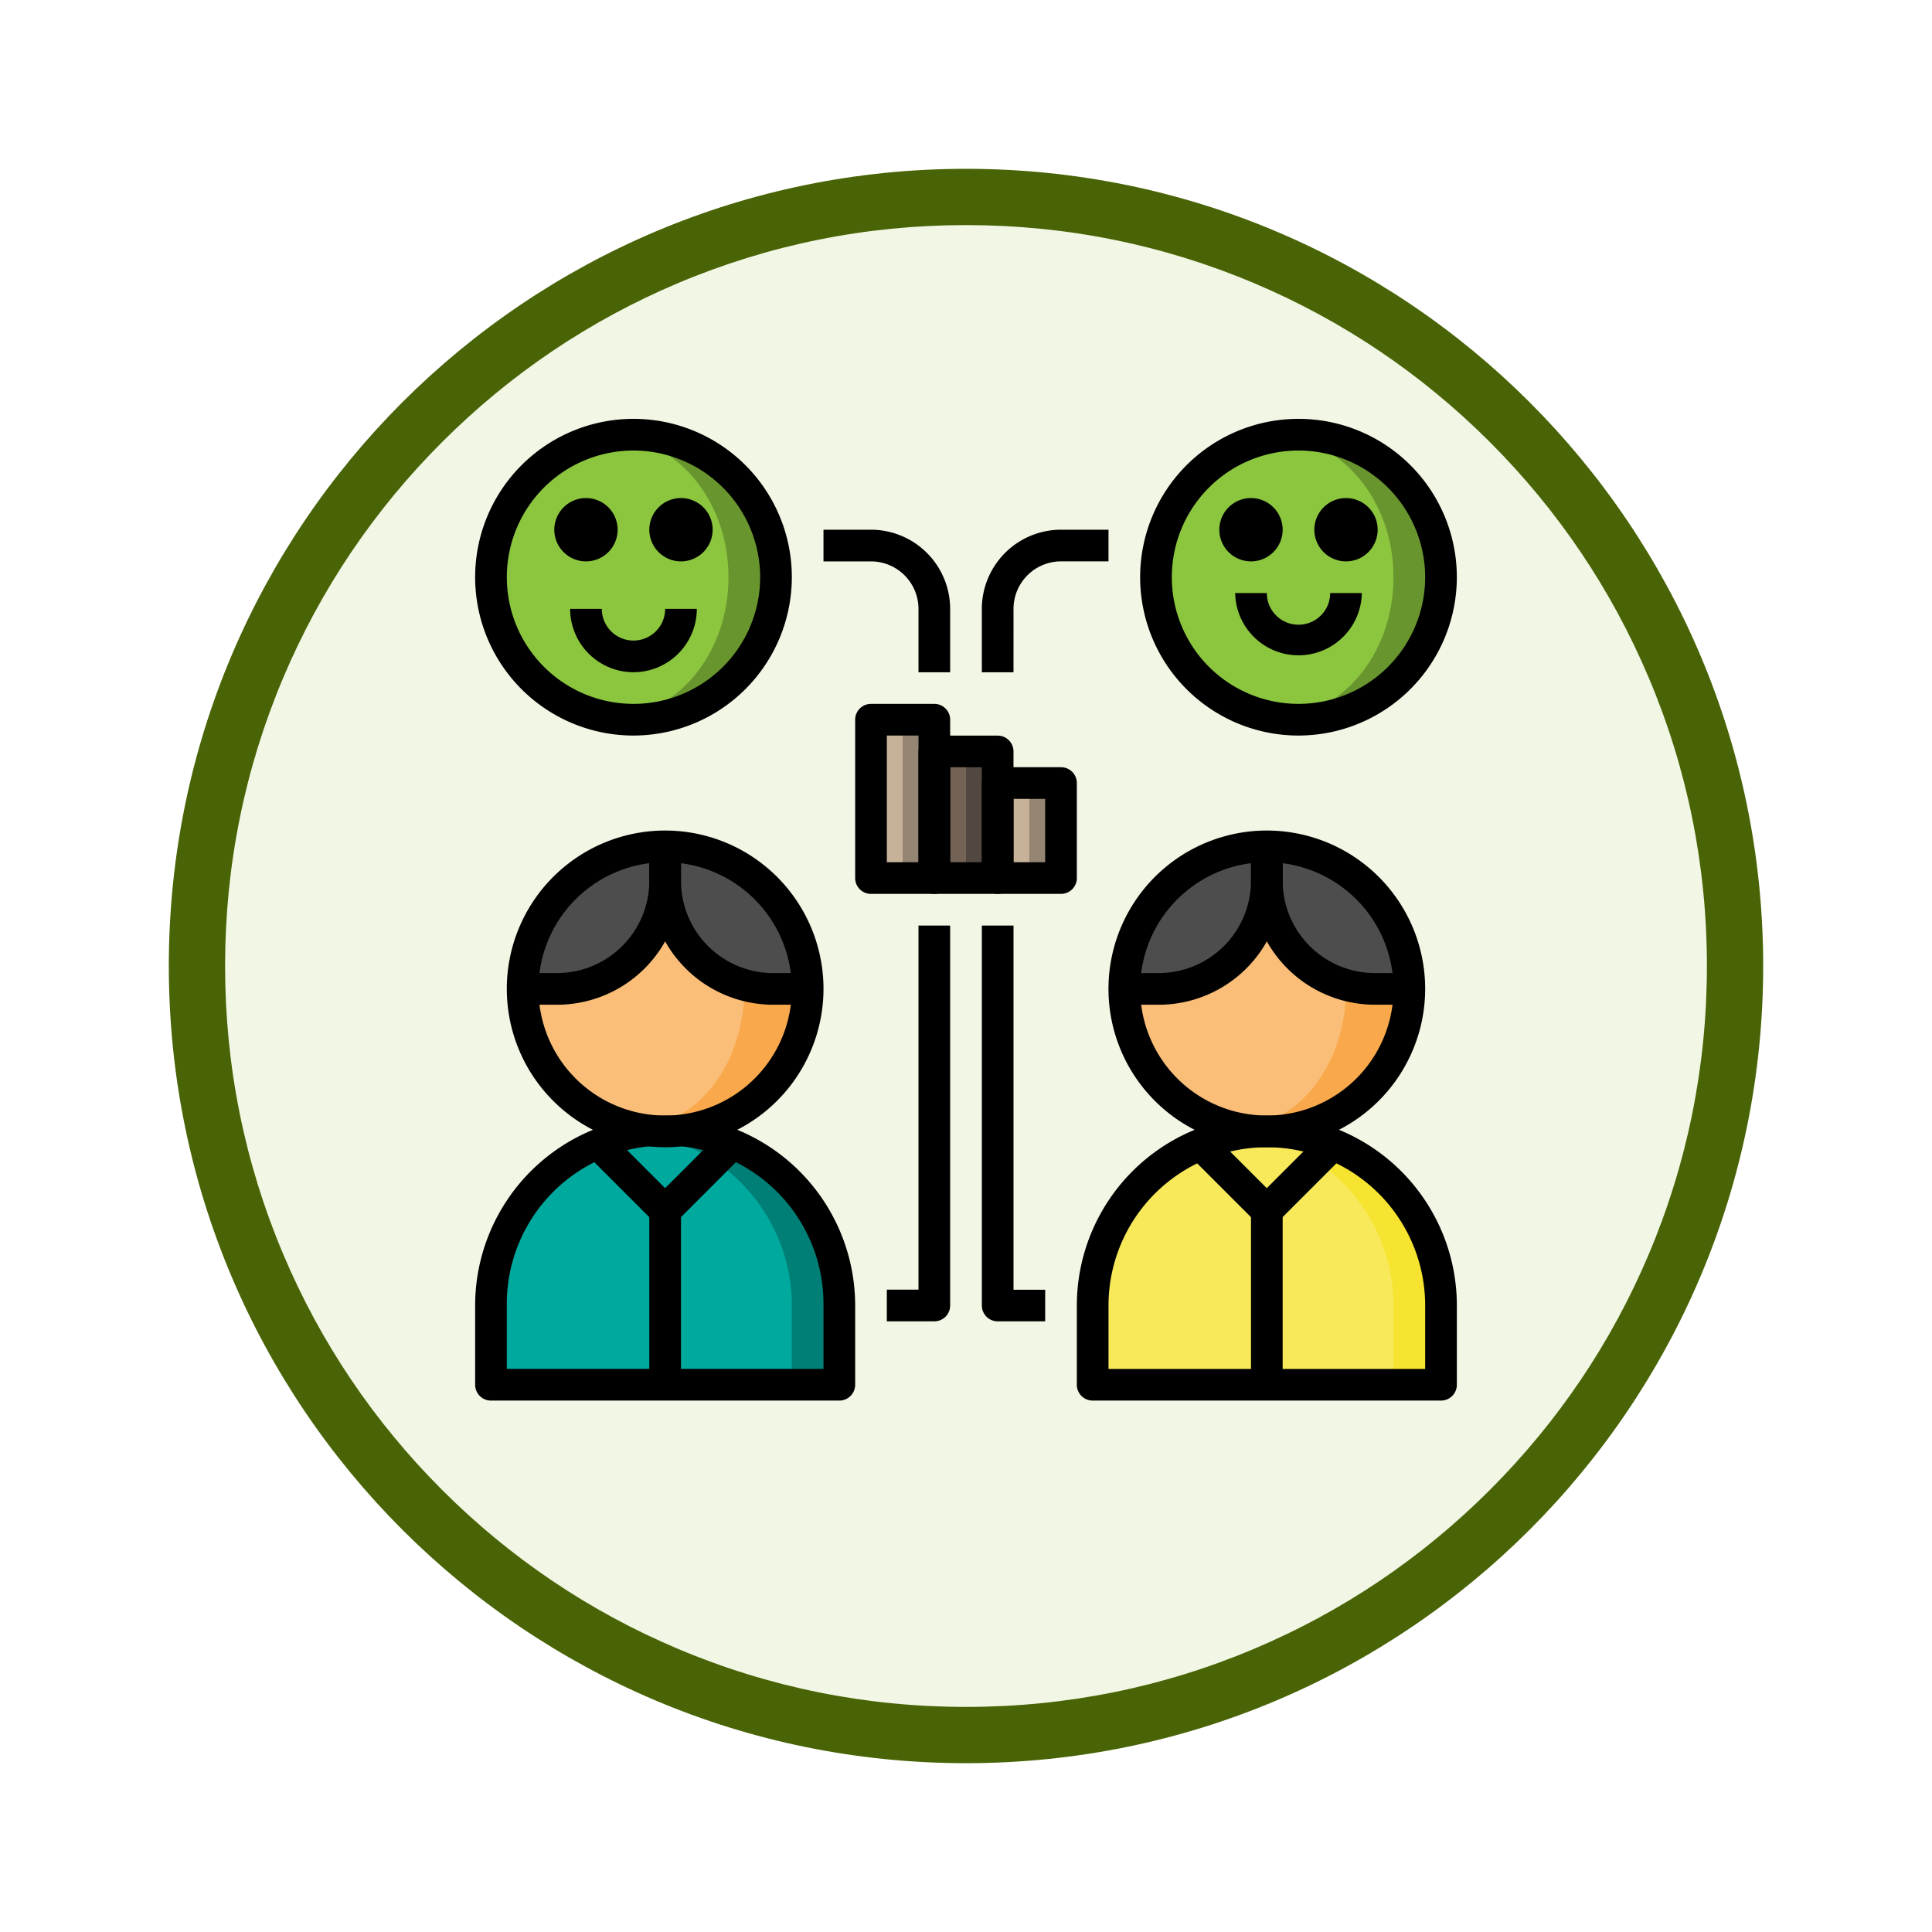 <svg xmlns="http://www.w3.org/2000/svg" xmlns:xlink="http://www.w3.org/1999/xlink" width="103" height="103" viewBox="0 0 103 103">
  <defs>
    <filter id="Trazado_982547" x="0" y="0" width="103" height="103" filterUnits="userSpaceOnUse">
      <feOffset dy="3" input="SourceAlpha"/>
      <feGaussianBlur stdDeviation="3" result="blur"/>
      <feFlood flood-opacity="0.161"/>
      <feComposite operator="in" in2="blur"/>
      <feComposite in="SourceGraphic"/>
    </filter>
  </defs>
  <g id="Grupo_1207760" data-name="Grupo 1207760" transform="translate(-1031 -4315.098)">
    <g id="Grupo_1207524" data-name="Grupo 1207524" transform="translate(0 651.598)">
      <g id="Grupo_1207317" data-name="Grupo 1207317" transform="translate(0 2919.5)">
        <g id="Grupo_1202211" data-name="Grupo 1202211" transform="translate(760 -126.414)">
          <g id="Grupo_1174813" data-name="Grupo 1174813" transform="translate(280 876.414)">
            <g id="Grupo_1201680" data-name="Grupo 1201680">
              <g id="Grupo_1201330" data-name="Grupo 1201330">
                <g id="Grupo_1172010" data-name="Grupo 1172010">
                  <g id="Grupo_1171046" data-name="Grupo 1171046">
                    <g id="Grupo_1148525" data-name="Grupo 1148525">
                      <g transform="matrix(1, 0, 0, 1, -9, -6)" filter="url(#Trazado_982547)">
                        <g id="Trazado_982547-2" data-name="Trazado 982547" transform="translate(9 6)" fill="#f2f7e5">
                          <path d="M 42.5 83.5 C 36.964 83.5 31.595 82.416 26.541 80.279 C 21.659 78.214 17.274 75.257 13.509 71.491 C 9.743 67.726 6.786 63.341 4.721 58.459 C 2.584 53.405 1.5 48.036 1.5 42.5 C 1.5 36.964 2.584 31.595 4.721 26.541 C 6.786 21.659 9.743 17.274 13.509 13.509 C 17.274 9.743 21.659 6.786 26.541 4.721 C 31.595 2.584 36.964 1.5 42.5 1.5 C 48.036 1.5 53.405 2.584 58.459 4.721 C 63.341 6.786 67.726 9.743 71.491 13.509 C 75.257 17.274 78.214 21.659 80.279 26.541 C 82.416 31.595 83.5 36.964 83.5 42.5 C 83.5 48.036 82.416 53.405 80.279 58.459 C 78.214 63.341 75.257 67.726 71.491 71.491 C 67.726 75.257 63.341 78.214 58.459 80.279 C 53.405 82.416 48.036 83.5 42.5 83.5 Z" stroke="none"/>
                          <path d="M 42.5 3 C 37.166 3 31.994 4.044 27.126 6.103 C 22.422 8.092 18.198 10.941 14.569 14.569 C 10.941 18.198 8.092 22.422 6.103 27.126 C 4.044 31.994 3 37.166 3 42.5 C 3 47.834 4.044 53.006 6.103 57.874 C 8.092 62.578 10.941 66.802 14.569 70.431 C 18.198 74.059 22.422 76.908 27.126 78.897 C 31.994 80.956 37.166 82 42.5 82 C 47.834 82 53.006 80.956 57.874 78.897 C 62.578 76.908 66.802 74.059 70.431 70.431 C 74.059 66.802 76.908 62.578 78.897 57.874 C 80.956 53.006 82 47.834 82 42.5 C 82 37.166 80.956 31.994 78.897 27.126 C 76.908 22.422 74.059 18.198 70.431 14.569 C 66.802 10.941 62.578 8.092 57.874 6.103 C 53.006 4.044 47.834 3 42.5 3 M 42.5 0 C 65.972 0 85 19.028 85 42.5 C 85 65.972 65.972 85 42.5 85 C 19.028 85 0 65.972 0 42.5 C 0 19.028 19.028 0 42.5 0 Z" stroke="none" fill="#496406"/>
                        </g>
                      </g>
                    </g>
                  </g>
                </g>
              </g>
            </g>
          </g>
        </g>
      </g>
    </g>
    <g id="avatars_1731336" transform="translate(1056.331 4337.429)">
      <path id="Trazado_1053063" data-name="Trazado 1053063" d="M264,184h3.377v5.065H264Zm0,0" transform="translate(-236.143 -164.584)" fill="#958573"/>
      <path id="Trazado_1053064" data-name="Trazado 1053064" d="M264,184h1.688v5.065H264Zm0,0" transform="translate(-236.143 -164.584)" fill="#c7b299"/>
      <path id="Trazado_1053065" data-name="Trazado 1053065" d="M232,168h3.377v6.753H232Zm0,0" transform="translate(-207.52 -150.273)" fill="#534741"/>
      <path id="Trazado_1053066" data-name="Trazado 1053066" d="M232,168h1.688v6.753H232Zm0,0" transform="translate(-207.52 -150.273)" fill="#736357"/>
      <path id="Trazado_1053067" data-name="Trazado 1053067" d="M200,152h3.377v8.442H200Zm0,0" transform="translate(-178.896 -135.961)" fill="#958573"/>
      <path id="Trazado_1053068" data-name="Trazado 1053068" d="M200,152h1.688v8.442H200Zm0,0" transform="translate(-178.896 -135.961)" fill="#c7b299"/>
      <path id="Trazado_1053069" data-name="Trazado 1053069" d="M26.571,373.506H8v-4.221a9.286,9.286,0,0,1,18.571,0Zm0,0" transform="translate(-7.156 -322.013)" fill="#007f76"/>
      <path id="Trazado_1053070" data-name="Trazado 1053070" d="M16.019,360.91A9.28,9.28,0,0,0,8,370.1v4.221H24.039V370.1a9.28,9.28,0,0,0-8.019-9.19Zm0,0" transform="translate(-7.156 -322.827)" fill="#00a99d"/>
      <path id="Trazado_1053071" data-name="Trazado 1053071" d="M330.571,373.506H312v-4.221a9.286,9.286,0,0,1,18.571,0Zm0,0" transform="translate(-279.078 -322.013)" fill="#f6e431"/>
      <path id="Trazado_1053072" data-name="Trazado 1053072" d="M320.019,360.91A9.28,9.28,0,0,0,312,370.1v4.221h16.039V370.1a9.28,9.28,0,0,0-8.019-9.19Zm0,0" transform="translate(-279.078 -322.827)" fill="#f7e95a"/>
      <path id="Trazado_1053073" data-name="Trazado 1053073" d="M39.195,223.6a7.6,7.6,0,1,1-7.6-7.6A7.6,7.6,0,0,1,39.195,223.6Zm0,0" transform="translate(-21.468 -193.208)" fill="#f9a94b"/>
      <path id="Trazado_1053074" data-name="Trazado 1053074" d="M35.818,225.25c0-4.088-2.645-7.4-5.909-7.4S24,221.162,24,225.25s2.645,7.4,5.909,7.4S35.818,229.338,35.818,225.25Zm0,0" transform="translate(-21.468 -194.861)" fill="#fabe78"/>
      <path id="Trazado_1053075" data-name="Trazado 1053075" d="M343.195,223.6a7.6,7.6,0,1,1-7.6-7.6A7.6,7.6,0,0,1,343.195,223.6Zm0,0" transform="translate(-293.39 -193.208)" fill="#f9a94b"/>
      <path id="Trazado_1053076" data-name="Trazado 1053076" d="M339.818,225.25c0-4.088-2.645-7.4-5.909-7.4S328,221.162,328,225.25s2.645,7.4,5.909,7.4S339.818,229.338,339.818,225.25Zm0,0" transform="translate(-293.39 -194.861)" fill="#fabe78"/>
      <path id="Trazado_1053077" data-name="Trazado 1053077" d="M335.6,216v1.833a5.764,5.764,0,0,1-5.764,5.764H328a7.6,7.6,0,1,1,15.195,0h-1.833a5.764,5.764,0,0,1-5.764-5.764Z" transform="translate(-293.39 -193.208)" fill="#4d4d4d"/>
      <path id="Trazado_1053078" data-name="Trazado 1053078" d="M31.6,216v1.833a5.764,5.764,0,0,1-5.764,5.764H24a7.6,7.6,0,1,1,15.195,0H37.361a5.764,5.764,0,0,1-5.764-5.764Z" transform="translate(-21.468 -193.208)" fill="#4d4d4d"/>
      <path id="Trazado_1053079" data-name="Trazado 1053079" d="M359.195,15.6A7.6,7.6,0,1,1,351.6,8,7.6,7.6,0,0,1,359.195,15.6Zm0,0" transform="translate(-307.702 -7.156)" fill="#69952f"/>
      <path id="Trazado_1053080" data-name="Trazado 1053080" d="M356.662,16.562c0-4.133-2.835-7.484-6.331-7.484S344,12.429,344,16.562s2.835,7.484,6.331,7.484S356.662,20.695,356.662,16.562Zm0,0" transform="translate(-307.702 -8.12)" fill="#8cc63f"/>
      <path id="Trazado_1053081" data-name="Trazado 1053081" d="M23.195,15.6A7.6,7.6,0,1,1,15.6,8,7.6,7.6,0,0,1,23.195,15.6Zm0,0" transform="translate(-7.156 -7.156)" fill="#69952f"/>
      <path id="Trazado_1053082" data-name="Trazado 1053082" d="M20.662,16.562c0-4.133-2.835-7.484-6.331-7.484S8,12.429,8,16.562s2.835,7.484,6.331,7.484S20.662,20.695,20.662,16.562Zm0,0" transform="translate(-7.156 -8.12)" fill="#8cc63f"/>
      <path id="Trazado_1053083" data-name="Trazado 1053083" d="M24.442,224.883a8.442,8.442,0,1,1,8.442-8.441A8.451,8.451,0,0,1,24.442,224.883Zm0-15.195a6.753,6.753,0,1,0,6.753,6.753A6.761,6.761,0,0,0,24.442,209.688Zm0,0" transform="translate(-14.312 -186.052)"/>
      <path id="Trazado_1053084" data-name="Trazado 1053084" d="M25.833,224.441H24v-1.688h1.833a4.92,4.92,0,0,0,4.92-4.921V216h1.688v1.833a6.609,6.609,0,0,1-6.608,6.609Zm0,0" transform="translate(-21.468 -193.208)"/>
      <path id="Trazado_1053085" data-name="Trazado 1053085" d="M96.441,224.441H94.608A6.609,6.609,0,0,1,88,217.832V216h1.688v1.833a4.92,4.92,0,0,0,4.92,4.921h1.833Zm0,0" transform="translate(-78.714 -193.208)"/>
      <path id="Trazado_1053086" data-name="Trazado 1053086" d="M19.415,367.195H.844A.844.844,0,0,1,0,366.351V362.13a10.13,10.13,0,1,1,20.26,0v4.221A.844.844,0,0,1,19.415,367.195ZM1.688,365.506H18.571V362.13a8.442,8.442,0,1,0-16.883,0Zm0,0" transform="translate(0 -314.857)"/>
      <path id="Trazado_1053087" data-name="Trazado 1053087" d="M62.317,367.161a.842.842,0,0,1-.6-.247l-3.377-3.377,1.194-1.194,2.78,2.78,2.78-2.78,1.194,1.194-3.377,3.377a.842.842,0,0,1-.6.247Zm0,0" transform="translate(-52.187 -324.11)"/>
      <path id="Trazado_1053088" data-name="Trazado 1053088" d="M88,400h1.688v9.286H88Zm0,0" transform="translate(-78.714 -357.792)"/>
      <path id="Trazado_1053089" data-name="Trazado 1053089" d="M328.442,224.883a8.442,8.442,0,1,1,8.441-8.441A8.451,8.451,0,0,1,328.442,224.883Zm0-15.195a6.753,6.753,0,1,0,6.753,6.753A6.761,6.761,0,0,0,328.442,209.688Zm0,0" transform="translate(-286.234 -186.052)"/>
      <path id="Trazado_1053090" data-name="Trazado 1053090" d="M329.833,224.441H328v-1.688h1.833a4.92,4.92,0,0,0,4.92-4.921V216h1.688v1.833a6.609,6.609,0,0,1-6.608,6.609Zm0,0" transform="translate(-293.39 -193.208)"/>
      <path id="Trazado_1053091" data-name="Trazado 1053091" d="M400.441,224.441h-1.833A6.609,6.609,0,0,1,392,217.832V216h1.688v1.833a4.92,4.92,0,0,0,4.92,4.921h1.833Zm0,0" transform="translate(-350.636 -193.208)"/>
      <path id="Trazado_1053092" data-name="Trazado 1053092" d="M323.415,367.195H304.844a.844.844,0,0,1-.844-.844V362.13a10.13,10.13,0,1,1,20.26,0v4.221A.844.844,0,0,1,323.415,367.195Zm-17.727-1.688h16.883V362.13a8.441,8.441,0,1,0-16.883,0Zm0,0" transform="translate(-271.922 -314.857)"/>
      <path id="Trazado_1053093" data-name="Trazado 1053093" d="M366.317,367.161a.842.842,0,0,1-.6-.247l-3.377-3.377,1.194-1.194,2.78,2.78,2.78-2.78,1.194,1.194-3.377,3.377a.842.842,0,0,1-.6.247Zm0,0" transform="translate(-324.11 -324.11)"/>
      <path id="Trazado_1053094" data-name="Trazado 1053094" d="M392,400h1.688v9.286H392Zm0,0" transform="translate(-350.637 -357.792)"/>
      <path id="Trazado_1053095" data-name="Trazado 1053095" d="M196.221,154.13h-3.377a.844.844,0,0,1-.844-.844v-8.442a.844.844,0,0,1,.844-.844h3.377a.844.844,0,0,1,.844.844v8.442A.844.844,0,0,1,196.221,154.13Zm-2.532-1.688h1.688v-6.753h-1.688Zm0,0" transform="translate(-171.74 -128.805)"/>
      <path id="Trazado_1053096" data-name="Trazado 1053096" d="M228.221,168.442h-3.377A.844.844,0,0,1,224,167.6v-6.753a.844.844,0,0,1,.844-.844h3.377a.844.844,0,0,1,.844.844V167.6A.844.844,0,0,1,228.221,168.442Zm-2.532-1.688h1.688v-5.065h-1.688Zm0,0" transform="translate(-200.364 -143.117)"/>
      <path id="Trazado_1053097" data-name="Trazado 1053097" d="M260.221,182.753h-3.377a.844.844,0,0,1-.844-.844v-5.065a.844.844,0,0,1,.844-.844h3.377a.844.844,0,0,1,.844.844v5.065A.844.844,0,0,1,260.221,182.753Zm-2.532-1.688h1.688v-3.377h-1.688Zm0,0" transform="translate(-228.987 -157.429)"/>
      <path id="Trazado_1053098" data-name="Trazado 1053098" d="M8.442,16.883a8.442,8.442,0,1,1,8.442-8.442A8.451,8.451,0,0,1,8.442,16.883Zm0-15.195a6.753,6.753,0,1,0,6.753,6.753A6.761,6.761,0,0,0,8.442,1.688Zm0,0"/>
      <path id="Trazado_1053099" data-name="Trazado 1053099" d="M51.377,99.377A3.38,3.38,0,0,1,48,96h1.688a1.688,1.688,0,0,0,3.377,0h1.688A3.38,3.38,0,0,1,51.377,99.377Zm0,0" transform="translate(-42.935 -85.87)"/>
      <path id="Trazado_1053100" data-name="Trazado 1053100" d="M41.688,43.377a1.688,1.688,0,1,1,1.688-1.688A1.69,1.69,0,0,1,41.688,43.377Zm0-1.689h0Zm0,0" transform="translate(-35.779 -35.779)"/>
      <path id="Trazado_1053101" data-name="Trazado 1053101" d="M89.688,43.377a1.688,1.688,0,1,1,1.688-1.688A1.69,1.69,0,0,1,89.688,43.377Zm0-1.689h0Zm0,0" transform="translate(-78.714 -35.779)"/>
      <path id="Trazado_1053102" data-name="Trazado 1053102" d="M344.441,16.883a8.442,8.442,0,1,1,8.442-8.442A8.451,8.451,0,0,1,344.441,16.883Zm0-15.195a6.753,6.753,0,1,0,6.753,6.753A6.761,6.761,0,0,0,344.441,1.688Zm0,0" transform="translate(-300.546)"/>
      <path id="Trazado_1053103" data-name="Trazado 1053103" d="M390.753,88h-1.688a1.688,1.688,0,0,1-3.377,0H384a3.377,3.377,0,0,0,6.753,0Zm0,0" transform="translate(-343.481 -78.714)"/>
      <path id="Trazado_1053104" data-name="Trazado 1053104" d="M377.688,43.377a1.688,1.688,0,1,1,1.688-1.688A1.69,1.69,0,0,1,377.688,43.377Zm0-1.689h0Zm0,0" transform="translate(-336.325 -35.779)"/>
      <path id="Trazado_1053105" data-name="Trazado 1053105" d="M425.688,43.377a1.688,1.688,0,1,1,1.688-1.688A1.69,1.69,0,0,1,425.688,43.377Zm0-1.689h0Zm0,0" transform="translate(-379.26 -35.779)"/>
      <path id="Trazado_1053106" data-name="Trazado 1053106" d="M257.688,63.6H256V60.221A4.226,4.226,0,0,1,260.221,56h2.532v1.688h-2.532a2.536,2.536,0,0,0-2.532,2.532Zm0,0" transform="translate(-228.987 -50.091)"/>
      <path id="Trazado_1053107" data-name="Trazado 1053107" d="M182.753,63.6h-1.688V60.221a2.536,2.536,0,0,0-2.532-2.532H176V56h2.532a4.226,4.226,0,0,1,4.221,4.221Zm0,0" transform="translate(-157.429 -50.091)"/>
      <path id="Trazado_1053108" data-name="Trazado 1053108" d="M259.377,277.1h-2.532a.844.844,0,0,1-.844-.844V256h1.688v19.415h1.688Zm0,0" transform="translate(-228.987 -228.987)"/>
      <path id="Trazado_1053109" data-name="Trazado 1053109" d="M210.532,277.1H208v-1.688h1.688V256h1.688v20.26A.844.844,0,0,1,210.532,277.1Zm0,0" transform="translate(-186.052 -228.987)"/>
    </g>
  </g>
</svg>

